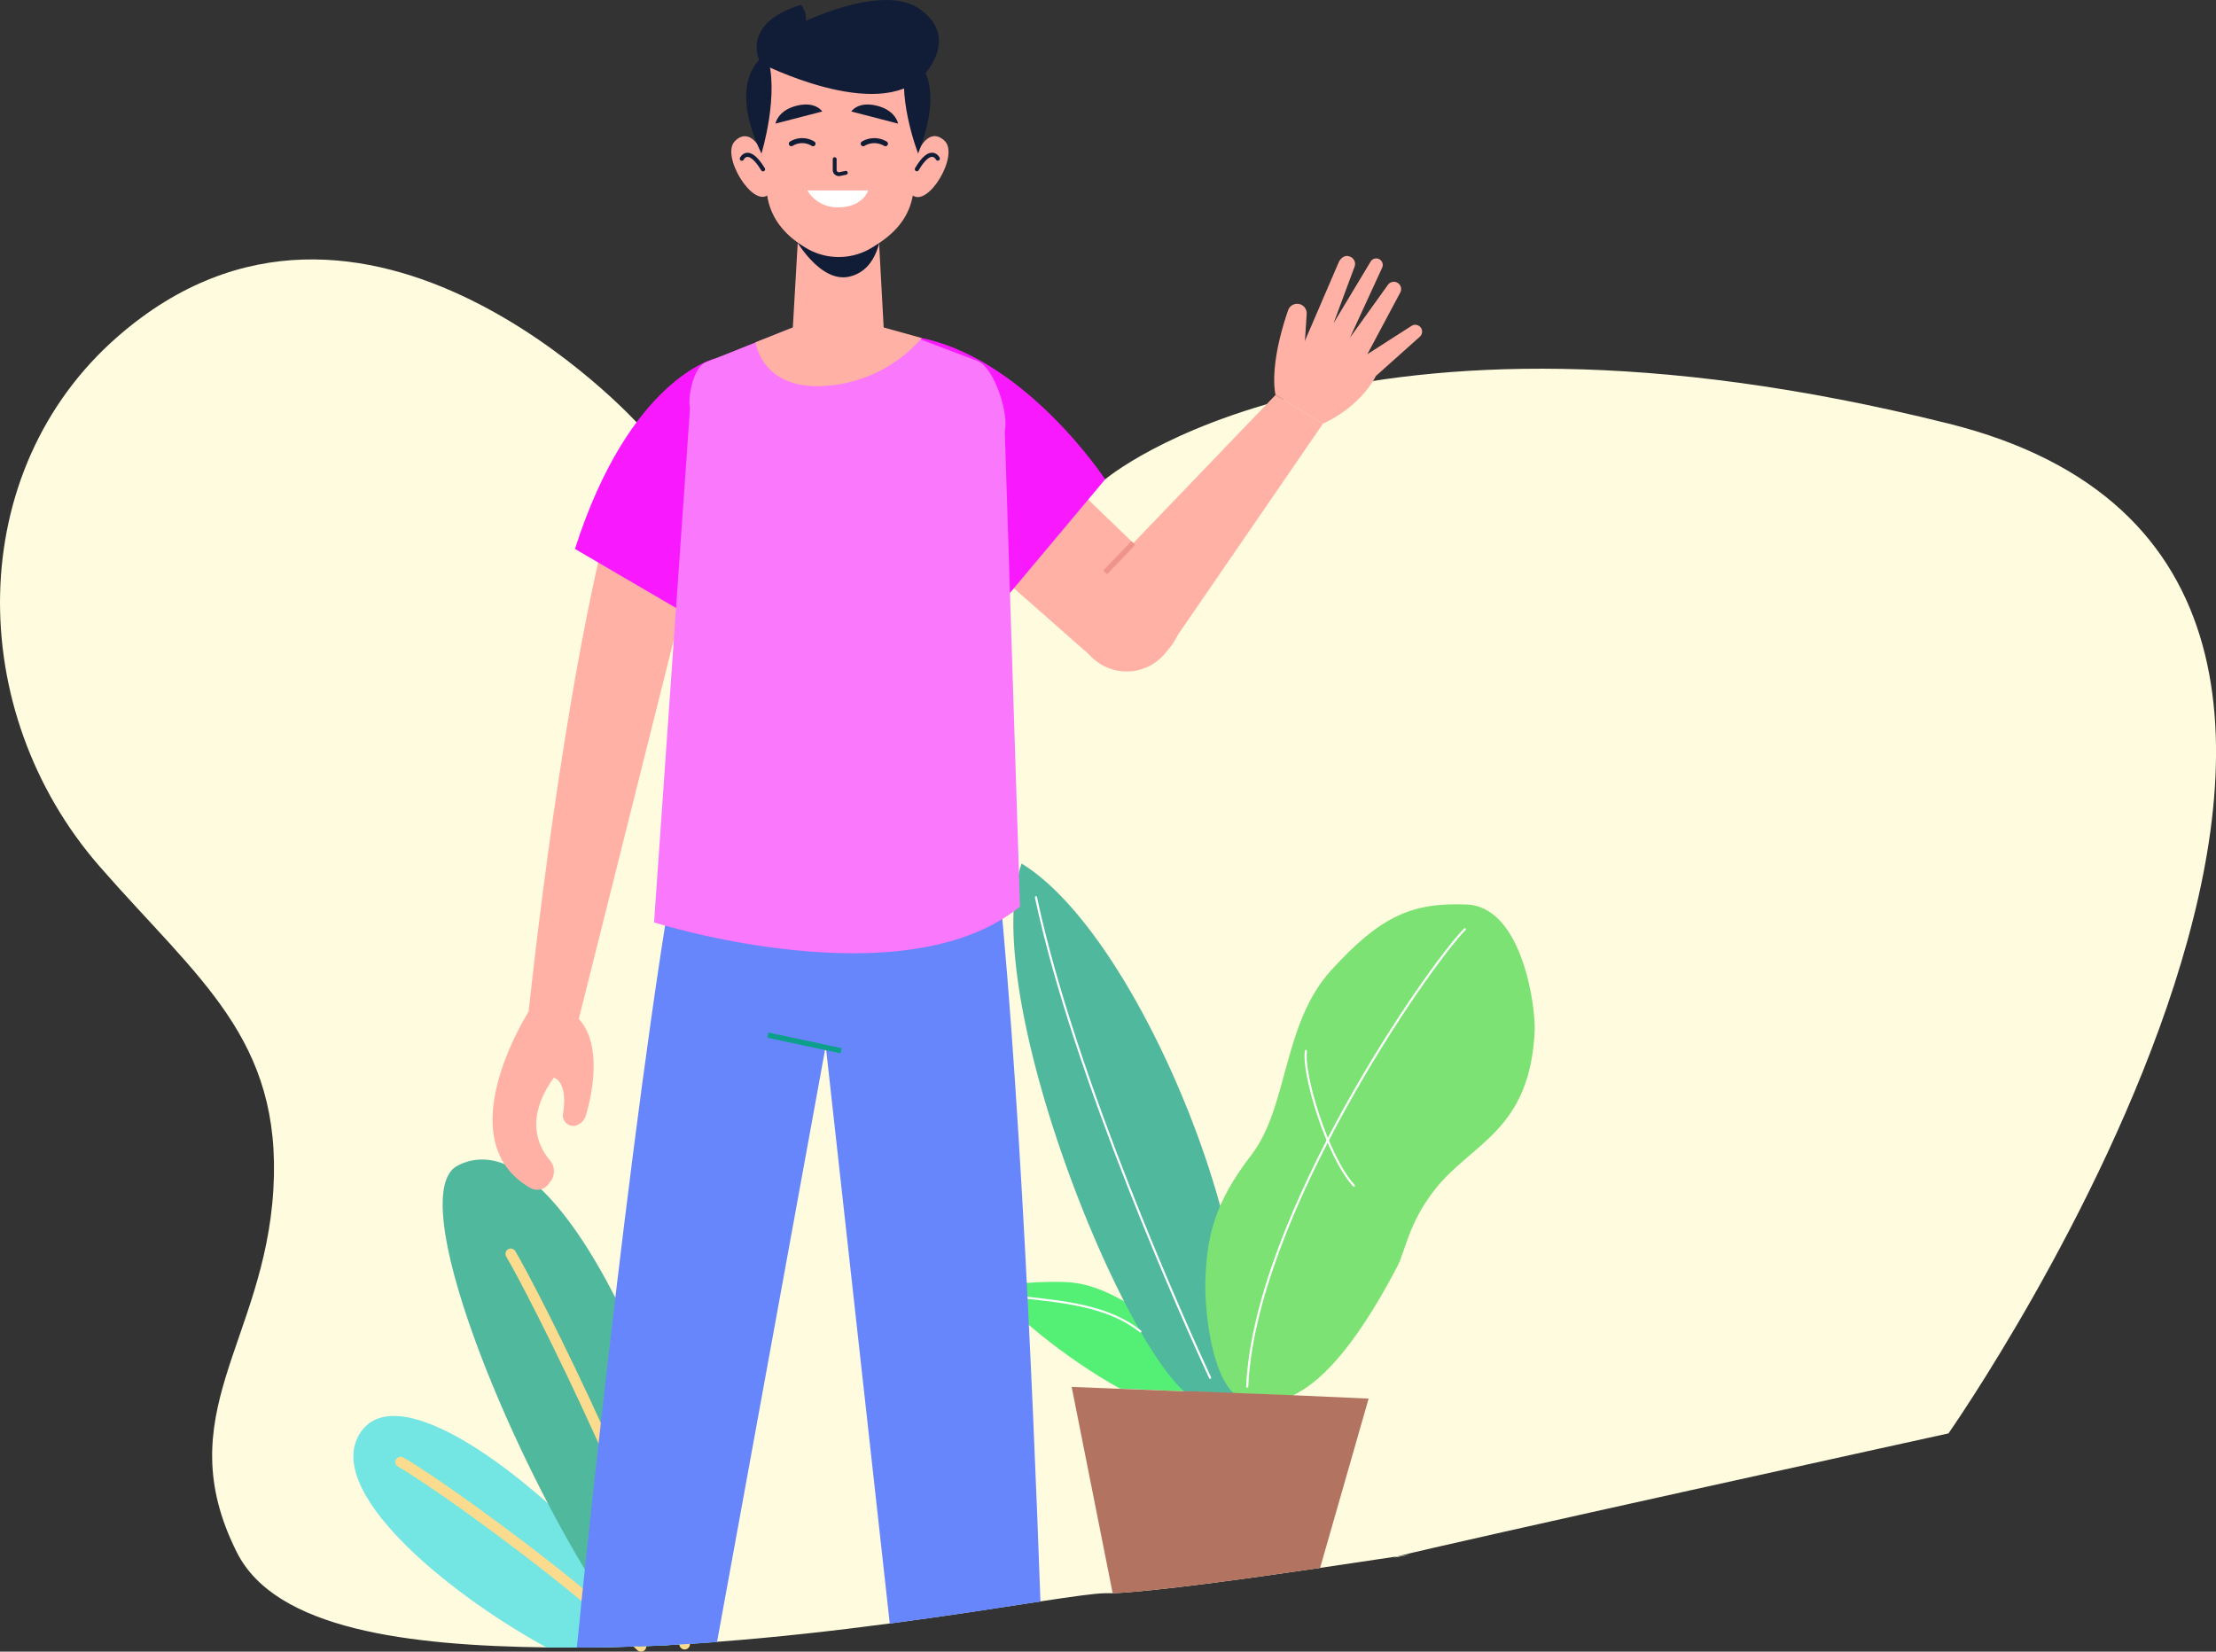 <svg xmlns="http://www.w3.org/2000/svg" viewBox="0 0 418.73 312.14"><rect x="0" y="0" width="418.73" height="312.14" fill="#333333" stroke="none"/><defs><style>.cls-1{fill:#fffbdf;}.cls-2{fill:#54ef75;}.cls-3{fill:#50b89d;}.cls-4{fill:#7ce274;}.cls-10,.cls-12,.cls-16,.cls-17,.cls-19,.cls-5,.cls-8{fill:none;}.cls-5{stroke:#fff;stroke-width:0.4px;}.cls-16,.cls-17,.cls-19,.cls-5,.cls-8{stroke-linecap:round;}.cls-16,.cls-17,.cls-19,.cls-5{stroke-linejoin:round;}.cls-6{fill:#b37361;}.cls-7{fill:#73e5e2;}.cls-8{stroke:#fbdc8e;stroke-width:2px;}.cls-10,.cls-12,.cls-8{stroke-miterlimit:10;}.cls-9{fill:#6786fb;}.cls-10{stroke:#0c9f8c;}.cls-10,.cls-12{stroke-width:1.01px;}.cls-11{fill:#ffb1a5;}.cls-12{stroke:#ef948b;}.cls-13{fill:#f919ff;}.cls-14{fill:#f978fb;}.cls-15{fill:#111d36;}.cls-16,.cls-17,.cls-19{stroke:#111d36;}.cls-16{stroke-width:0.79px;}.cls-17{stroke-width:0.73px;}.cls-18{fill:#fff;}.cls-19{stroke-width:0.95px;}</style></defs><g id="Layer_4" data-name="Layer 4"><path class="cls-1" d="M576.65,357.64c2.65-.39,3.12-.44.18.08C575.81,357.9,575.8,357.86,576.65,357.64Z" transform="translate(-312.63 -63.5)"/><path class="cls-1" d="M680.81,334.39s-95.61,21-104.16,23.25c-2.85.42-8.22,1.24-14.58,2.17-13.54,2-31.55,4.48-39.19,4.79l-1.42,0c-1.81,0-6.12.62-12.23,1.54-7.31,1.12-17.19,2.68-28.47,4.17-10.05,1.33-21.21,2.61-32.64,3.47l-.67.05c-1.8.14-3.62.26-5.43.37l-3.09.18c-1.73.09-3.46.17-5.18.23l-.55,0c-3.88.15-7.75.23-11.57.23-1.9,0-3.8,0-5.7,0-25.93-.34-51.23-3.32-58.56-18-13-25.92,5.18-39.75,6.91-68.48,1.72-28.57-14.2-39.77-32.83-61.12-25.64-29.38-25.64-74.83,3.46-100.17,46.53-40.52,98.23,16.48,98.23,16.48l9.58,1.14,60,7.15,18.75,2.24s45.61-38.93,159.35-10.53S680.81,334.39,680.81,334.39Z" transform="translate(-312.63 -63.5)"/><path class="cls-2" d="M538.39,326.52l0-.73-1.52-2.27-3.49-5.11L529.67,313s-3.68-3-4.64-3.58c-3.49-1.95-6.94-3.47-11.13-3.63-2.58-.11-12.23-.06-12.32,1.72-.1,2.64,13,13.17,22.69,18.41C528.58,326.14,538.39,326.52,538.39,326.52Z" transform="translate(-312.63 -63.5)"/><path class="cls-3" d="M536.35,326.44c-13.27-12.12-38.79-76.56-30.68-99.74,15,9.18,30.58,39.38,37.51,64.65a46.35,46.35,0,0,1,.81,5l2.58,16.31.24,14.23Z" transform="translate(-312.63 -63.5)"/><path class="cls-4" d="M545.72,326.81c-4.47-4.31-5.47-16.61-5.33-21.18.27-8.53,1.7-14.76,8.71-23.88s5.83-24.75,15.07-34.89S579.35,234,589.8,234.44s13,19.17,12.82,23.85c-.87,18.89-11.81,21.13-18.76,29.89-5.06,6.36-5.64,11.7-7.22,14.7-8.45,16.16-15,22.14-19.79,24.37Z" transform="translate(-312.63 -63.5)"/><path class="cls-5" d="M548.3,325.55c1.41-32.24,34.23-79.44,41.12-86.44" transform="translate(-312.63 -63.5)"/><path class="cls-5" d="M568.46,287.57c-5.11-5.57-9.76-21.36-9.06-25.46" transform="translate(-312.63 -63.5)"/><path class="cls-5" d="M541.29,323.88c-4.47-9.65-25.65-56.58-32.91-90.81" transform="translate(-312.63 -63.5)"/><path class="cls-6" d="M571.24,327.82l-9.17,32c-13.54,2-31.55,4.48-39.19,4.79l-7.75-39,21.22.83h.23l.41,0,1.15,0h.25l2.88.12,4.45.17,1.09.05,10,.39Z" transform="translate(-312.63 -63.5)"/><path class="cls-5" d="M506.22,308.7c7,.81,15.82,1.51,21.9,6.43" transform="translate(-312.63 -63.5)"/><g id="Layer_2" data-name="Layer 2"><g id="Layer_2-2" data-name="Layer 2-2"><path class="cls-7" d="M423.75,354.83c6.89,7.05,12.58,14.3,15.18,19.58-1.73.09-3.46.17-5.18.23l-.55,0c-3.88.15-7.75.23-11.57.23-1.9,0-3.8,0-5.7,0-19.5-10.69-42.41-30-35.15-40.7,5.51-8.1,21.36,1,35.34,13.41C418.76,349.9,421.33,352.35,423.75,354.83Z" transform="translate(-312.63 -63.5)"/><path class="cls-8" d="M433.75,374.64l-2.24-2.1c-2.68-2.46-5.69-5.05-8.84-7.64-13.52-11.15-29.67-22.49-34.35-25.09" transform="translate(-312.63 -63.5)"/><path class="cls-3" d="M447.45,373.86c-1.8.14-3.62.26-5.43.37l-3.09.18c-1.73.09-3.46.17-5.18.23l-.55,0c-.55-.67-1.12-1.37-1.69-2.12a134.72,134.72,0,0,1-8.33-12.37s0,0,0,0c-2.37-3.92-4.75-8.17-7.06-12.6-13.91-26.59-25.38-59.46-17-63.77,9.9-5.09,20.85,7.41,29.83,25.06C439.91,330.43,447.93,359.7,447.45,373.86Z" transform="translate(-312.63 -63.5)"/><path class="cls-8" d="M442,374.23c-4.44-13.16-10.39-27.34-16-39.77-7.75-17.07-14.94-30.82-16.86-34" transform="translate(-312.63 -63.5)"/></g></g></g><g id="OBJECTS"><path class="cls-9" d="M476.1,220.4l-7.44,40.77L448.12,373.81l-.67.05c-1.8.14-3.62.26-5.43.37l-3.09.18c-1.73.09-3.46.17-5.18.23l-.55,0c-3.88.15-7.75.23-11.57.23.32-3.09.67-6.43,1-10,.16-1.54.33-3.12.51-4.73,0,0,0,0,0,0,.18-1.74.37-3.51.57-5.33.68-6.38,1.43-13.22,2.23-20.37.92-8.23,1.91-16.86,2.95-25.61,4.25-35.82,9.31-73.75,13.87-95.45,1.45-6.87,23.21,2.38,30.75,5.81C475.14,219.93,476.1,220.4,476.1,220.4Z" transform="translate(-312.63 -63.5)"/><path class="cls-9" d="M509.23,366.17c-7.31,1.12-17.19,2.68-28.47,4.17l-12.1-109.17L464.54,224s3.86-2.18,9-4.74c10.11-5,25.2-11.49,25.94-5.81C504.66,253.2,507.77,325,509.23,366.17Z" transform="translate(-312.63 -63.5)"/><line class="cls-10" x1="158.94" y1="198.58" x2="145.08" y2="195.62"/><path class="cls-11" d="M510.92,150.84l22.58,21.78a10.29,10.29,0,0,1-.88,14.38h0c-4.18,3.77-10.25,4.42-14.08.29l-23.35-20.56Z" transform="translate(-312.63 -63.5)"/><path class="cls-11" d="M553.66,138.13l-35.18,36.65a9.4,9.4,0,0,0,1.23,13.6h0a9.39,9.39,0,0,0,13.9-2.59l29-42.22Z" transform="translate(-312.63 -63.5)"/><path class="cls-11" d="M553.66,138.13s-1.41-5,2.37-16a1.8,1.8,0,0,1,1.6-1.21h0a1.8,1.8,0,0,1,1.91,1.88l-.33,5.11,3.37,15.67Z" transform="translate(-312.63 -63.5)"/><path class="cls-11" d="M559.21,127.9,565.62,113c.29-.62,1.07-1.35,1.9-1.06h0a1.48,1.48,0,0,1,1.1,1.86l-4,10.78,7-11.64a1.23,1.23,0,0,1,1.65-.45h0a1.24,1.24,0,0,1,.53,1.6l-6.09,13.24,7.18-10a1.37,1.37,0,0,1,1.71-.44h0a1.37,1.37,0,0,1,.62,1.89L571,130.44l8.44-5.41a1.31,1.31,0,0,1,1.82.67h0a1.31,1.31,0,0,1-.43,1.51l-8.22,7.35s-2.59,5.59-10,9l-6.08-8Z" transform="translate(-312.63 -63.5)"/><line class="cls-12" x1="214.15" y1="102.63" x2="208.83" y2="108.17"/><path class="cls-13" d="M485.11,127.09c20.63,3.08,36.35,27,36.35,27l-19.85,23.68-14.93-25.23Z" transform="translate(-312.63 -63.5)"/><path class="cls-11" d="M443.35,170.83l-22.12,88.29-9-1.69s5.53-55.08,14.52-92.35Z" transform="translate(-312.63 -63.5)"/><path class="cls-11" d="M412.6,254.57s-15.78,24.48.41,33.53a2.71,2.71,0,0,0,3.4-1l.12-.15a3.24,3.24,0,0,0,.11-4.06c-2.21-2.53-5-7.91.64-15.72,0,0,2.65.54,1.77,6.59a2,2,0,0,0,2.22,2.5h0a2.84,2.84,0,0,0,2.08-2c1.17-4,3.35-14-1.94-18.79Z" transform="translate(-312.63 -63.5)"/><path class="cls-13" d="M447.76,131.24s-16.14,3.68-26.49,36l25.85,15.1,6.08-21.46Z" transform="translate(-312.63 -63.5)"/><path class="cls-14" d="M485.11,127.09l12.19,4.62c3.19,1.17,6,9.95,5.19,13.24l2.88,89.88c-22,17.93-69.15,3-69.15,3l6.79-97.2c-.51-2.29.76-7.79,2.94-8.65l16.46-6.56Z" transform="translate(-312.63 -63.5)"/><line class="cls-13" x1="127.71" y1="115.36" x2="129.55" y2="88.93"/><line class="cls-13" x1="190.84" y1="112.06" x2="190.66" y2="86.16"/><path class="cls-11" d="M479.78,128.57l-1.11-20.41a19.11,19.11,0,0,1-6.09,2.76,9.31,9.31,0,0,1-5.75-1.17l-3.37-2-1.1,19.07c0,.2-.16,1.91-.19,2.12l17.66.14A3.29,3.29,0,0,1,479.78,128.57Z" transform="translate(-312.63 -63.5)"/><path class="cls-15" d="M462.77,108.44s4.7,8.58,10.3,7.35c5.84-1.28,6.06-8.76,6.06-8.76Z" transform="translate(-312.63 -63.5)"/><path class="cls-11" d="M486.79,84.78A74,74,0,0,1,485,101c-.89,3.93-3.4,6.67-6.94,8.88l-.64.4a12,12,0,0,1-12.39.14h0c-3.84-2.27-6.52-5.26-7.35-9.47A109,109,0,0,1,456,84.78s-1.43-16.53,15.19-16.21S486.79,84.78,486.79,84.78Z" transform="translate(-312.63 -63.5)"/><path class="cls-11" d="M457.8,100.3c-2.93,2.53-9.09-7.48-6.26-10.18s4.84,1.69,4.84,1.69L457,95l.86,4.25.22,1Z" transform="translate(-312.63 -63.5)"/><path class="cls-16" d="M452.81,93.49s1.2-2.59,4,2" transform="translate(-312.63 -63.5)"/><path class="cls-11" d="M485,100.36c3,2.48,9-7.64,6.08-10.29s-4.81,1.78-4.81,1.78L485.71,95l-.78,4.27-.21,1Z" transform="translate(-312.63 -63.5)"/><path class="cls-16" d="M489.83,93.47s-1.25-2.57-3.95,2" transform="translate(-312.63 -63.5)"/><path class="cls-17" d="M470.35,93.58v2a.8.8,0,0,0,1,.81l1.1-.23" transform="translate(-312.63 -63.5)"/><path class="cls-15" d="M473.49,84.57l8.84,2.29s-.4-2.48-4-3.38S473.49,84.57,473.49,84.57Z" transform="translate(-312.63 -63.5)"/><path class="cls-15" d="M468,84.57l-8.84,2.29s.4-2.48,4-3.38S468,84.57,468,84.57Z" transform="translate(-312.63 -63.5)"/><path class="cls-18" d="M465.18,99.49h11.49s-.91,3.2-5.74,3.2A6.62,6.62,0,0,1,465.18,99.49Z" transform="translate(-312.63 -63.5)"/><path class="cls-19" d="M462.16,90.66a3.9,3.9,0,0,1,4.1,0" transform="translate(-312.63 -63.5)"/><path class="cls-19" d="M479.94,90.66a4.11,4.11,0,0,0-4.2,0" transform="translate(-312.63 -63.5)"/><path class="cls-15" d="M456.51,92.52s3.54-11.42,1-18.81C457.49,73.71,449.47,77.68,456.51,92.52Z" transform="translate(-312.63 -63.5)"/><path class="cls-15" d="M486.12,92.52s-4.47-11.42-1.9-18.81C484.22,73.71,492.28,76.77,486.12,92.52Z" transform="translate(-312.63 -63.5)"/><path class="cls-15" d="M456.31,75.41s22.2,11.39,30.8,2.37c0,0,7.05-7.1-.71-12.59s-25.55,4.17-25.55,4.17S456.88,70.3,456.31,75.41Z" transform="translate(-312.63 -63.5)"/><path class="cls-15" d="M456.31,75.41s-4.14-7.34,7.65-11c0,0,2.87,2.94-1.24,6.81S456.31,75.41,456.31,75.41Z" transform="translate(-312.63 -63.5)"/><path class="cls-11" d="M462.41,125.4l-7,2.79s1,8.28,11.62,8.3a26.41,26.41,0,0,0,19.78-9.1l-9.24-2.57Z" transform="translate(-312.63 -63.5)"/></g></svg>